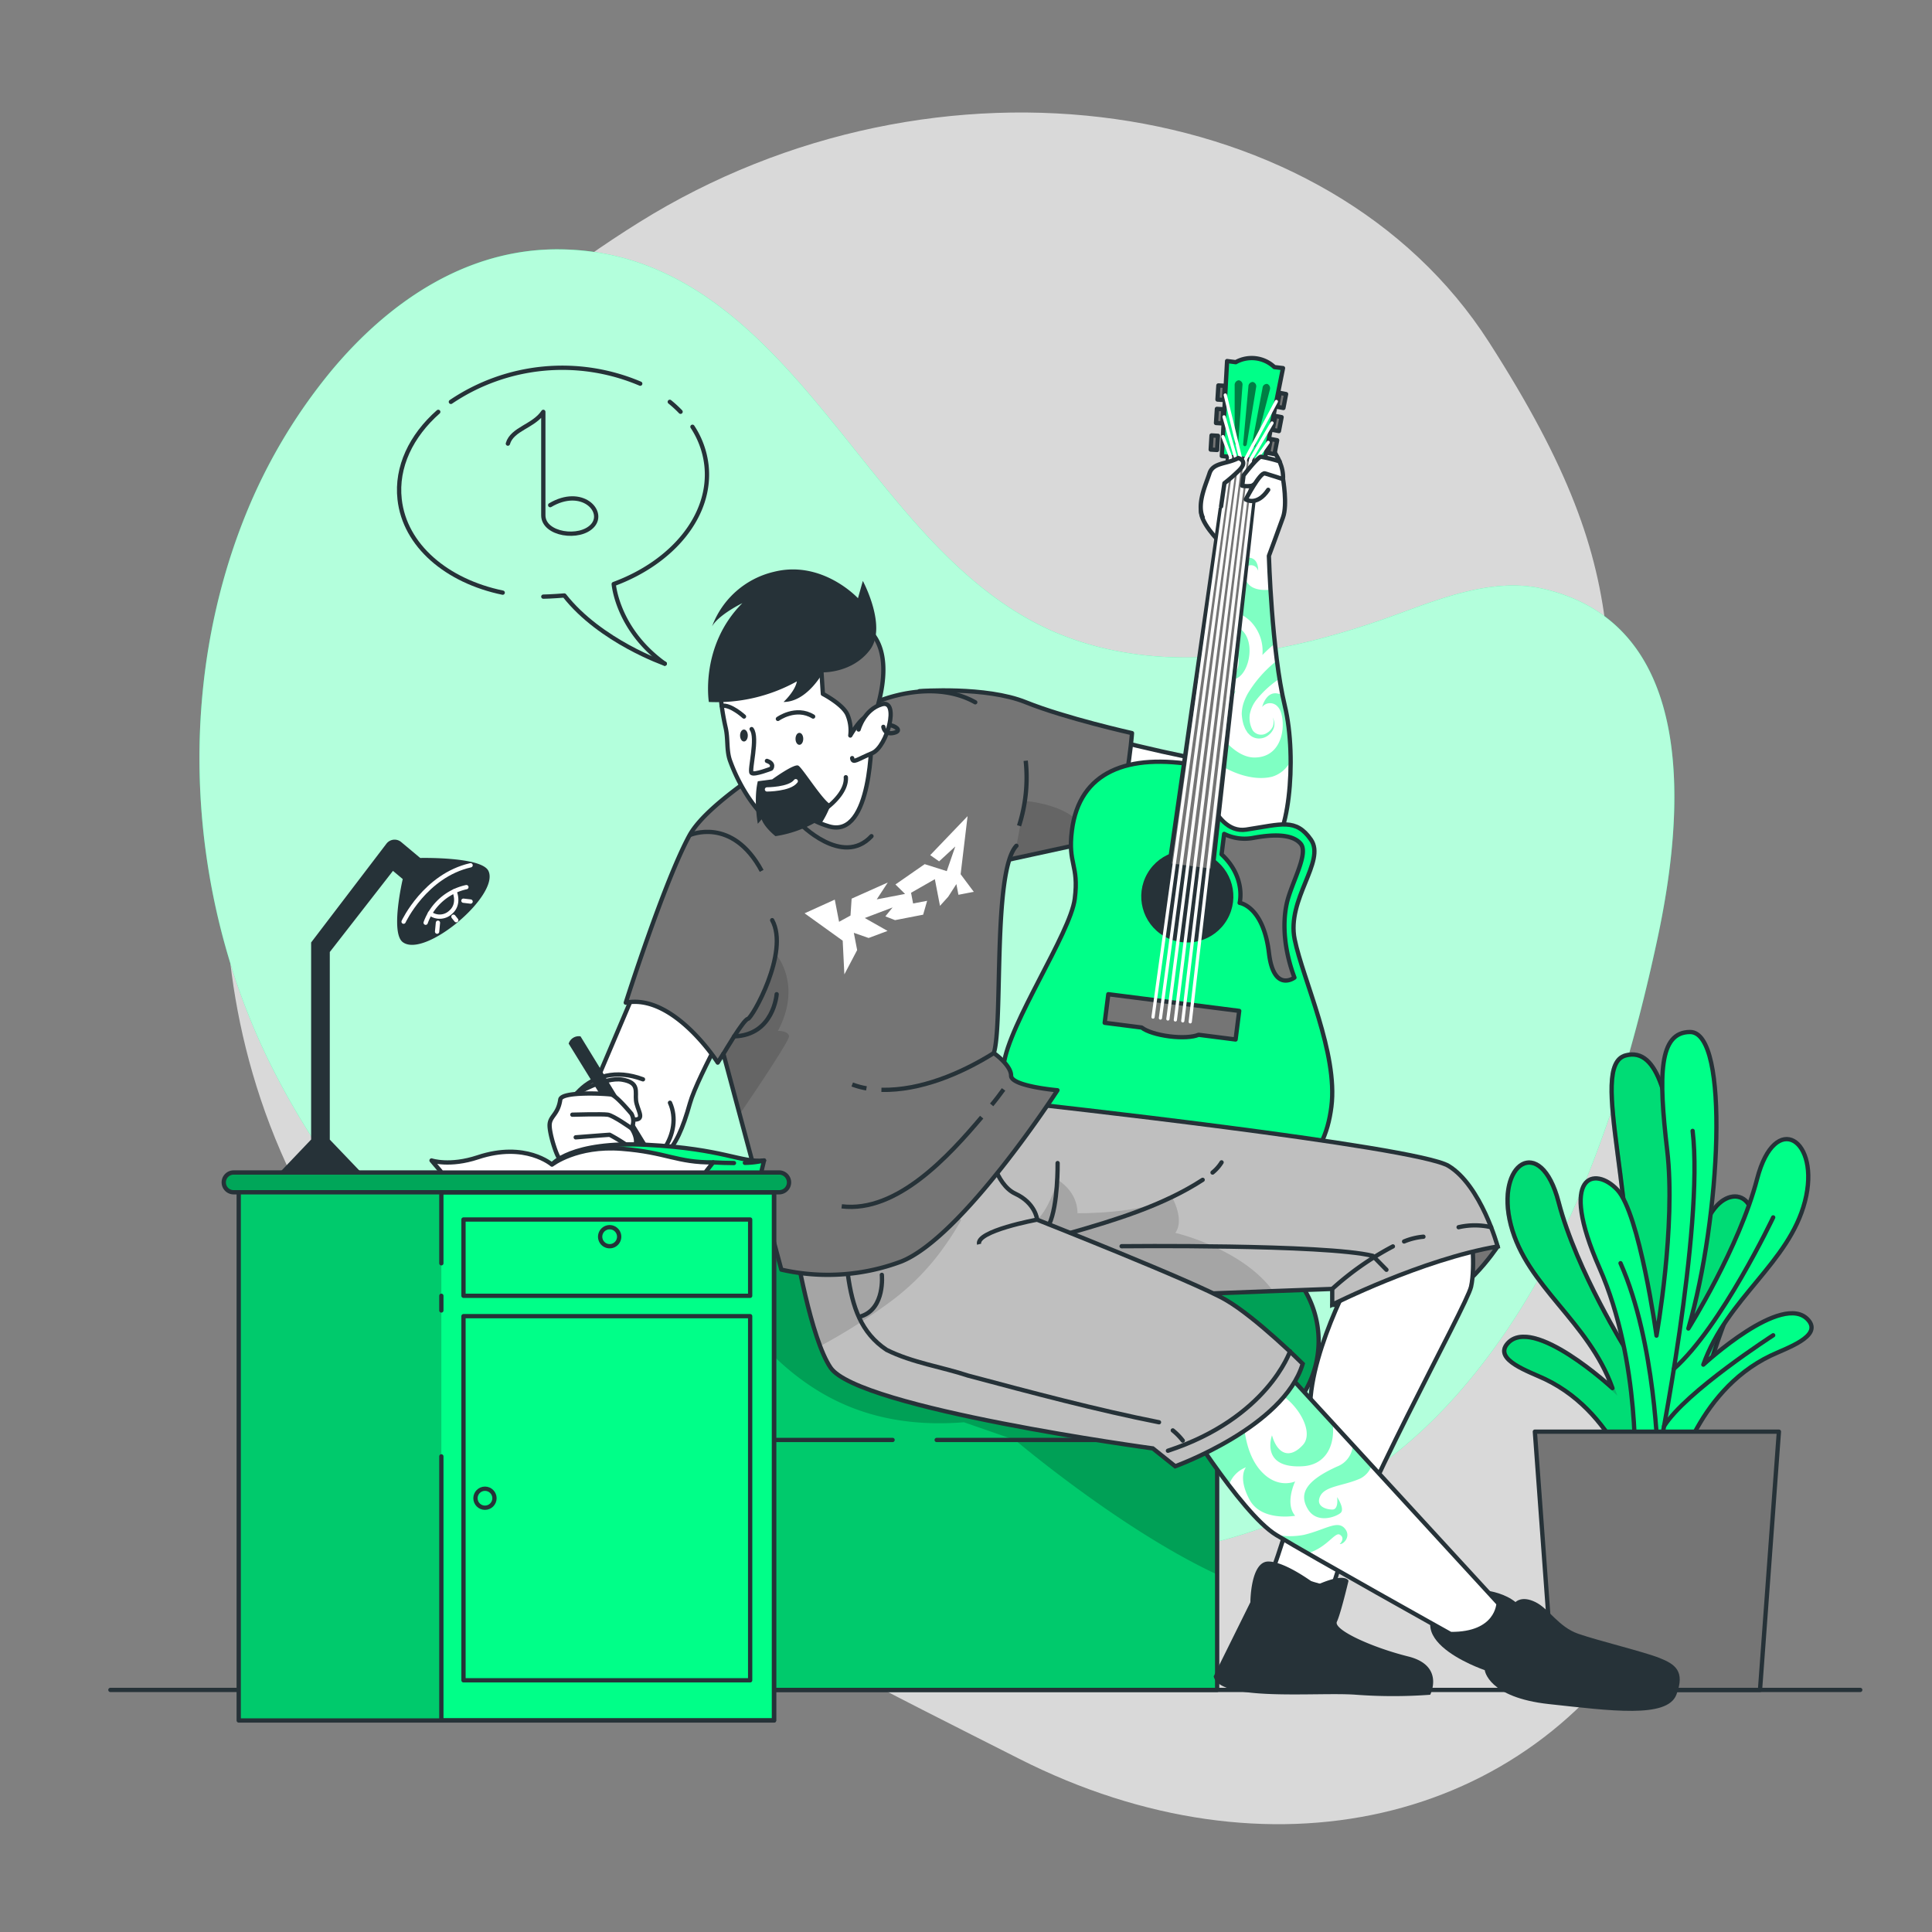 <svg xmlns="http://www.w3.org/2000/svg" xmlns:xlink="http://www.w3.org/1999/xlink" viewBox="0 0 500 500"><rect x="0" y="0" width="500" height="500" fill="#808080" stroke="none"/><defs><clipPath id="freepik--clip-path--inject-204"><path d="M315.47,321.29H197.66a25.77,25.77,0,0,0-25.77,25.76h0a25.76,25.76,0,0,0,23.37,25.65v64.65H315V372.82h.5a25.76,25.76,0,0,0,25.76-25.77h0A25.76,25.76,0,0,0,315.47,321.29Z" style="fill:#00FF88;stroke:#263238;stroke-linecap:round;stroke-linejoin:round;stroke-width:1.11px"></path></clipPath><clipPath id="freepik--clip-path-2--inject-204"><path d="M266.9,185.67c29.07,8.54,45.68,11.21,45.68,11.21,1-20.68,3.67-32.08,3.06-56.65,0,0-5.59-5.47-4.75-8.66.34-1.33,3.19-8.54,3.19-8.54l11.69-10.62s6.61,5.38,6.28,11.57c0,0,1.17,6.57,0,9.88s-3.66,10-3.66,10,.71,24.7,4.1,38.71.88,36.86-4.76,37.37-64.42-4.72-64.42-4.72S260.42,183.76,266.9,185.67Z" style="fill:#fff;stroke:#263238;stroke-linecap:round;stroke-linejoin:round;stroke-width:1.11px"></path></clipPath><clipPath id="freepik--clip-path-3--inject-204"><path d="M237.94,178.87s17.2-1.3,27.51,2.86,27.51,8,27.51,8-1.43,20.08-7.07,27.35l-28.69,6.24S249.29,184.23,237.94,178.87Z" style="fill:#757575;stroke:#263238;stroke-linecap:round;stroke-linejoin:round;stroke-width:1.11px"></path></clipPath><clipPath id="freepik--clip-path-4--inject-204"><path d="M325.56,347.23,387.81,415s-.22,8-12.39,7.88c0,0-35.72-19.92-45.1-25.61S304.18,364,304.18,364Z" style="fill:#fff;stroke:#263238;stroke-linecap:round;stroke-linejoin:round;stroke-width:1.11px"></path></clipPath><clipPath id="freepik--clip-path-5--inject-204"><path d="M265.45,285.51s101,11.09,109.44,16.23,12.7,20.84,12.7,20.84c-19.58,3.32-42.81,15.07-42.81,15.07v-4.08S248.21,337,223,339.15" style="fill:#bfbfbf;stroke:#263238;stroke-miterlimit:10;stroke-width:1.11px"></path></clipPath><clipPath id="freepik--clip-path-6--inject-204"><path d="M253.39,322c-.88-3.44,15-6.35,15-6.35s40.87,16.14,48.82,20.75,19.93,16.55,19.93,16.55c-4.91,16.4-33,26.52-33,26.52l-5.78-4.62s-76.17-10.33-83.4-20.89c-5.17-7.55-9.12-31.34-9.12-31.34l27.31-27.65" style="fill:#bfbfbf;stroke:#263238;stroke-miterlimit:10;stroke-width:1.11px"></path></clipPath><clipPath id="freepik--clip-path-7--inject-204"><path d="M263.05,218.89c-6.19,6.49-3.44,46.08-5.85,53.64,0,0,4.47,3.1,4.47,5.85s12,3.78,12,3.78S249,320.33,233.13,326.52a54.17,54.17,0,0,1-30.92,2.06l-15-55.88L185.75,275s-11.42-17.92-23.8-15.51c0,0,10-31.45,16.51-43.33,5-9,25.67-21.57,43.44-32.1,7.43-4.41,20.67-7.84,30.49-2.31" style="fill:#757575;stroke:#263238;stroke-linecap:round;stroke-linejoin:round;stroke-width:1.11px"></path></clipPath><clipPath id="freepik--clip-path-8--inject-204"><path d="M201.64,308.56H60.46A2.55,2.55,0,0,1,57.91,306h0a2.55,2.55,0,0,1,2.55-2.56H201.64A2.56,2.56,0,0,1,204.2,306h0A2.56,2.56,0,0,1,201.64,308.56Z" style="fill:#00FF88;stroke:#263238;stroke-linecap:round;stroke-linejoin:round;stroke-width:1.11px"></path></clipPath><clipPath id="freepik--clip-path-9--inject-204"><rect x="61.78" y="308.56" width="138.54" height="136.7" style="fill:#00FF88;stroke:#263238;stroke-linecap:round;stroke-linejoin:round;stroke-width:1.11px"></rect></clipPath></defs><g id="freepik--background-simple--inject-204"><path d="M67.93,167.09s-27.88,72,11.3,144.5S199.11,422.39,263.7,455.14s131.66,16.8,163.53-36.84-11.84-91.93-11.9-168.42,11.45-96.74-30-161.36-143.06-78.93-219.9-31S67.93,167.09,67.93,167.09Z" style="fill:#fff;opacity:0.7"></path><path d="M85.8,95.89C100.73,78,120.91,64.23,145,64.53c41,.5,63.23,36.84,86.8,64.88C244,144,257.84,158,276,164.81c27.21,10.25,57.5,4.26,84-5.25,11.87-4.26,25.93-10.25,39.3-7.19,40.65,9.3,36.42,58.91,29.7,90.32-9.06,42.41-23.8,87.57-53.66,120.15-71.5,78-200.18,30.19-264.67-32.06-4.74-4.57-9.29-9.35-13.56-14.37a200,200,0,0,1-27.92-42.66C48.37,230.53,45.51,178,63.53,133.32A142.16,142.16,0,0,1,85.8,95.89Z" style="fill:#00FF88"></path><path d="M85.8,95.89C100.73,78,120.91,64.23,145,64.53c41,.5,63.23,36.84,86.8,64.88C244,144,257.84,158,276,164.81c27.21,10.25,57.5,4.26,84-5.25,11.87-4.26,25.93-10.25,39.3-7.19,40.65,9.3,36.42,58.91,29.7,90.32-9.06,42.41-23.8,87.57-53.66,120.15-71.5,78-200.18,30.19-264.67-32.06-4.74-4.57-9.29-9.35-13.56-14.37a200,200,0,0,1-27.92-42.66C48.37,230.53,45.51,178,63.53,133.32A142.16,142.16,0,0,1,85.8,95.89Z" style="fill:#fff;opacity:0.7"></path></g><g id="freepik--Plant--inject-204"><line x1="481.43" y1="437.35" x2="28.57" y2="437.35" style="fill:none;stroke:#263238;stroke-linecap:round;stroke-linejoin:round;stroke-width:1.11px"></line><path d="M435.05,388.16s3.24-28.19,14-52.63,1.07-29.66-4.69-23.55-12.09,29-12.09,29,2.85-24,1.7-36.79c-1.7-18.73-4.62-33.37-13.25-31.05-10,2.67,4.19,38.81.45,76.73,0,0-13.16-20.9-17.8-38.76S386.88,301,391,317s20.11,24.91,26.3,42.25c0,0-20.59-19.05-27.16-11.55-3.71,4.23,5.67,7.28,9.73,9.22,19.71,9.44,24.76,33.05,24.76,33.05Z" style="fill:#00FF88;stroke:#263238;stroke-linecap:round;stroke-linejoin:round;stroke-width:1.11px"></path><path d="M435.05,388.16s3.24-28.19,14-52.63,1.07-29.66-4.69-23.55-12.09,29-12.09,29,2.85-24,1.7-36.79c-1.7-18.73-4.62-33.37-13.25-31.05-10,2.67,4.19,38.81.45,76.73,0,0-13.16-20.9-17.8-38.76S386.88,301,391,317s20.11,24.91,26.3,42.25c0,0-20.59-19.05-27.16-11.55-3.71,4.23,5.67,7.28,9.73,9.22,19.71,9.44,24.76,33.05,24.76,33.05Z" style="fill-opacity:0.7;stroke:#263238;stroke-miterlimit:10;stroke-width:1.11px;opacity:0.2"></path><path d="M423.08,382.08s1.63-29.5-9.14-53.94-1.15-26.34,4.61-20.24,10.15,37.76,10.15,37.76,5.07-28.34,2.77-47.94-2.15-30.63,5.93-30.64c10.31,0,7.89,48-.45,76.74,0,0,13.15-20.9,17.8-38.76s16.5-10.13,12.37,5.86-20.11,24.91-26.3,42.25c0,0,20.59-19.05,27.16-11.55,3.7,4.23-5.67,7.27-9.73,9.22-19.71,9.44-24.76,33.05-24.76,33.05Z" style="fill:#00FF88;stroke:#263238;stroke-linecap:round;stroke-linejoin:round;stroke-width:1.11px"></path><path d="M419.39,326.91c9.14,20.63,9.66,50.71,9.66,50.71s12-59.77,9-84.95" style="fill:none;stroke:#263238;stroke-linecap:round;stroke-linejoin:round;stroke-width:1.11px"></path><path d="M458.9,315.06s-13.42,28.32-25.69,39.19" style="fill:none;stroke:#263238;stroke-linecap:round;stroke-linejoin:round;stroke-width:1.11px"></path><path d="M458.9,345.57s-22.68,14.6-28.24,23.54" style="fill:none;stroke:#263238;stroke-linecap:round;stroke-linejoin:round;stroke-width:1.11px"></path><polygon points="460.38 370.51 397.22 370.51 402.11 437.35 455.49 437.35 460.38 370.51" style="fill:#757575;stroke:#263238;stroke-linecap:round;stroke-linejoin:round;stroke-width:1.11px"></polygon></g><g id="freepik--Bubble--inject-204"><path d="M172.05,171.76s-16.68-5.77-26-17.65c0,0-3.65.29-5.44.3" style="fill:none;stroke:#263238;stroke-linecap:round;stroke-linejoin:round;stroke-width:1.11px"></path><path d="M179.21,110.45a22.73,22.73,0,0,1,3.62,9.94c1.43,12.91-8.68,25.12-24,30.76,0,0,.9,11.79,13.19,20.61" style="fill:none;stroke:#263238;stroke-linecap:round;stroke-linejoin:round;stroke-width:1.11px"></path><path d="M173.34,104a29.72,29.72,0,0,1,2.79,2.56" style="fill:none;stroke:#263238;stroke-linecap:round;stroke-linejoin:round;stroke-width:1.11px"></path><path d="M116.69,104a51.51,51.51,0,0,1,49-4.71" style="fill:none;stroke:#263238;stroke-linecap:round;stroke-linejoin:round;stroke-width:1.11px"></path><path d="M130.1,153.38c-14.47-3-25.36-12.19-26.68-24.17-.93-8.36,3-16.44,10-22.62" style="fill:none;stroke:#263238;stroke-linecap:round;stroke-linejoin:round;stroke-width:1.11px"></path><path d="M131.44,114.81c1.1-3.84,6.7-4.48,9.17-8.22v26.77c0,5,9.49,6.37,12.78,2.64s-2.85-10.1-11-5.27" style="fill:none;stroke:#263238;stroke-linecap:round;stroke-linejoin:round;stroke-width:1.11px"></path></g><g id="freepik--Character--inject-204"><path d="M315.47,321.29H197.66a25.77,25.77,0,0,0-25.77,25.76h0a25.76,25.76,0,0,0,23.37,25.65v64.65H315V372.82h.5a25.76,25.76,0,0,0,25.76-25.77h0A25.76,25.76,0,0,0,315.47,321.29Z" style="fill:#00FF88"></path><g style="clip-path:url(#freepik--clip-path--inject-204)"><path d="M315.47,321.29H197.66a25.77,25.77,0,0,0-25.77,25.76h0a25.76,25.76,0,0,0,23.37,25.65v64.65H315V372.82h.5a25.76,25.76,0,0,0,25.76-25.77h0A25.76,25.76,0,0,0,315.47,321.29Z" style="fill-opacity:0.7;opacity:0.3"></path><path d="M341.23,347.05a25.76,25.76,0,0,1-25.76,25.76H315v34.67c-25-11.63-52.3-34.81-52.3-34.81l-13.22-4.59c-42.54,3.37-56.22-27.17-69.31-39.9a25.66,25.66,0,0,1,17.52-6.88H315.47a25.76,25.76,0,0,1,25.76,25.75Z" style="fill-opacity:0.7;opacity:0.3"></path><path d="M298.13,372.7h7.14" style="fill:#fff;stroke:#263238;stroke-linecap:round;stroke-linejoin:round;stroke-width:1.11px"></path><path d="M242.41,372.66v0h46.32Q265.42,372.66,242.41,372.66Z" style="fill:#fff;stroke:#263238;stroke-linecap:round;stroke-linejoin:round;stroke-width:1.11px"></path><path d="M231,372.66l-35.74,0H231Z" style="fill:#fff;stroke:#263238;stroke-linecap:round;stroke-linejoin:round;stroke-width:1.11px"></path></g><path d="M315.47,321.29H197.66a25.77,25.77,0,0,0-25.77,25.76h0a25.76,25.76,0,0,0,23.37,25.65v64.65H315V372.82h.5a25.76,25.76,0,0,0,25.76-25.77h0A25.76,25.76,0,0,0,315.47,321.29Z" style="fill:none;stroke:#263238;stroke-linecap:round;stroke-linejoin:round;stroke-width:1.11px"></path><path d="M266.9,185.67c29.07,8.54,45.68,11.21,45.68,11.21,1-20.68,3.67-32.08,3.06-56.65,0,0-5.59-5.47-4.75-8.66.34-1.33,3.19-8.54,3.19-8.54l11.69-10.62s6.61,5.38,6.28,11.57c0,0,1.17,6.57,0,9.88s-3.66,10-3.66,10,.71,24.7,4.1,38.71.88,36.86-4.76,37.37-64.42-4.72-64.42-4.72S260.42,183.76,266.9,185.67Z" style="fill:#fff"></path><g style="clip-path:url(#freepik--clip-path-2--inject-204)"><g style="opacity:0.5"><path d="M329.36,185.67a3.45,3.45,0,0,1,.38,2.45,4.1,4.1,0,0,1-1.45,2.13,3.89,3.89,0,0,1-2.55.87,3.53,3.53,0,0,1-2.59-1.21l-.26-.26-.18-.29-.38-.61a13.17,13.17,0,0,1-.52-1.28,12.19,12.19,0,0,1-.45-2.69,9.85,9.85,0,0,1,.45-2.77,14.26,14.26,0,0,1,1.1-2.49,31.47,31.47,0,0,1,6.73-7.88c.27-.24.55-.48.82-.7.21,1.6.44,3.17.69,4.7a26.24,26.24,0,0,0-5.91,5.37,8.77,8.77,0,0,0-1.8,3.88,6.71,6.71,0,0,0,.77,4.14,2.68,2.68,0,0,0,3.69.64,3.58,3.58,0,0,0,1.51-1.66A3.26,3.26,0,0,0,329.36,185.67Z" style="fill:#00FF88"></path><path d="M334,196.92a7.77,7.77,0,0,1-4.81,4.1c-5.38,1.31-12.16-1.5-16.57-5.38.17-3.15.37-6.09.6-8.9,2.87,4.54,7,9.3,11.42,9.3,8.34,0,8.27-10.78,6.1-13.07a2.62,2.62,0,0,0-4.1,0s1.25-5.22,5.27-3c.18.89.36,1.73.56,2.55A63.42,63.42,0,0,1,334,196.92Z" style="fill:#00FF88"></path><path d="M318.37,175.7s3.43-2.2,1.71-7.1c-.83-2.38-3-2.46-5.1-1.89.15-2,.28-4,.39-6.05a8.79,8.79,0,0,1,6.48,2.89C325.29,167.6,322.42,176.74,318.37,175.7Z" style="fill:#00FF88"></path><path d="M330,166.51a38.85,38.85,0,0,0-3.29,3,11,11,0,0,0-3.28-8.91,14.57,14.57,0,0,0-7.84-3.47c.06-1.65.11-3.33.14-5.1a12.25,12.25,0,0,1,3.85-.09c-1.9-4.82,1.47-7.9,3.85-7.6s2.18,3.36,2.18,3.36c-.86-2.48-4.71-1.75-3.17,2.35,1,2.67,4.28,2.79,6.42,2.55C329.05,156.61,329.42,161.53,330,166.51Z" style="fill:#00FF88"></path><path d="M319.76,178.68c-.13.43-2.9,8.54-6.23,4.58.1-1.21.21-2.39.31-3.57A4.64,4.64,0,0,0,319.76,178.68Z" style="fill:#00FF88"></path><path d="M314.3,174.72c.15-1.62.29-3.24.43-4.88,1.11-.43,2.17-.43,2.52.88C317.79,172.72,316.1,175,314.3,174.72Z" style="fill:#00FF88"></path></g></g><path d="M266.9,185.67c29.07,8.54,45.68,11.21,45.68,11.21,1-20.68,3.67-32.08,3.06-56.65,0,0-5.59-5.47-4.75-8.66.34-1.33,3.19-8.54,3.19-8.54l11.69-10.62s6.61,5.38,6.28,11.57c0,0,1.17,6.57,0,9.88s-3.66,10-3.66,10,.71,24.7,4.1,38.71.88,36.86-4.76,37.37-64.42-4.72-64.42-4.72S260.42,183.76,266.9,185.67Z" style="fill:none;stroke:#263238;stroke-linecap:round;stroke-linejoin:round;stroke-width:1.11px"></path><path d="M237.94,178.87s17.2-1.3,27.51,2.86,27.51,8,27.51,8-1.43,20.08-7.07,27.35l-28.69,6.24S249.29,184.23,237.94,178.87Z" style="fill:#757575"></path><g style="clip-path:url(#freepik--clip-path-3--inject-204)"><path d="M284.54,217.41l-27.34,6s6.1-3.36,5.85-4.47l2.18-11.66s11.64.83,14.94,6.92v-3.46S284.5,211.19,284.54,217.41Z" style="fill-opacity:0.7;opacity:0.2"></path></g><path d="M237.94,178.87s17.2-1.3,27.51,2.86,27.51,8,27.51,8-1.43,20.08-7.07,27.35l-28.69,6.24S249.29,184.23,237.94,178.87Z" style="fill:none;stroke:#263238;stroke-linecap:round;stroke-linejoin:round;stroke-width:1.11px"></path><path d="M277.41,214.91c1.94-15.2,14.34-20.07,32.65-16.82,0,0,3.25,18,12.44,16.61s12.86-3,16.77,2.6-6.35,15.37-4.21,25.81,11.26,29.48,9.5,43.31-10,25.72-45.93,21.14-40.26-21.22-38.89-31.95,17.28-34.08,18.41-43S276.29,223.72,277.41,214.91Z" style="fill:#00FF88;stroke:#263238;stroke-linecap:round;stroke-linejoin:round;stroke-width:1.11px"></path><circle cx="307.27" cy="231.99" r="11.92" transform="translate(-47.27 382.11) rotate(-60)" style="fill:#263238"></circle><polygon points="313.78 225.38 302.63 223.96 317.87 118.2 325.56 119.19 313.78 225.38" style="fill:#757575;stroke:#263238;stroke-linecap:round;stroke-linejoin:round;stroke-width:1.11px"></polygon><path d="M329.81,95a8.54,8.54,0,0,0-10-1.27l-2.24-.29L316.21,118l11,1.41,4.83-24.14Z" style="fill:#00FF88;stroke:#263238;stroke-linecap:round;stroke-linejoin:round;stroke-width:1.11px"></path><path d="M316.14,221.1l.67-5.29a11.93,11.93,0,0,0,7.73,1c4.74-.86,9.85-1.07,12.06,1.53s-2.47,10.26-3.61,15.58S332.38,246,335,253c0,0-5.36,4-6.59-6.34-1.45-12.2-7.59-13-7.59-13S322.54,227.05,316.14,221.1Z" style="fill:#757575;stroke:#263238;stroke-linecap:round;stroke-linejoin:round;stroke-width:1.11px"></path><path d="M320.71,261.62l-33.88-4.32-.94,7.4,9.56,1.22c1.27,1,4,1.88,7.21,2.29s6.08.22,7.54-.41l9.57,1.22Z" style="fill:#757575;stroke:#263238;stroke-linecap:round;stroke-linejoin:round;stroke-width:1.11px"></path><rect x="330.83" y="101.82" width="1.66" height="3.67" transform="translate(25.6 -60.87) rotate(10.9)" style="fill:#757575;stroke:#263238;stroke-linecap:round;stroke-linejoin:round;stroke-width:1.11px"></rect><rect x="329.68" y="107.79" width="1.66" height="3.67" transform="translate(26.7 -60.54) rotate(10.9)" style="fill:#757575;stroke:#263238;stroke-linecap:round;stroke-linejoin:round;stroke-width:1.11px"></rect><rect x="328.53" y="113.77" width="1.66" height="3.67" transform="translate(27.81 -60.22) rotate(10.9)" style="fill:#757575;stroke:#263238;stroke-linecap:round;stroke-linejoin:round;stroke-width:1.11px"></rect><rect x="315.19" y="99.82" width="1.66" height="3.67" transform="translate(624.98 223.09) rotate(-176.37)" style="fill:#757575;stroke:#263238;stroke-linecap:round;stroke-linejoin:round;stroke-width:1.11px"></rect><rect x="314.81" y="105.9" width="1.66" height="3.67" transform="translate(623.83 235.2) rotate(-176.37)" style="fill:#757575;stroke:#263238;stroke-linecap:round;stroke-linejoin:round;stroke-width:1.11px"></rect><rect x="314.42" y="111.97" width="1.66" height="3.67" transform="matrix(-1, -0.06, 0.06, -1, 622.69, 247.29)" style="fill:#757575;stroke:#263238;stroke-linecap:round;stroke-linejoin:round;stroke-width:1.11px"></rect><g style="opacity:0.5"><path d="M324.25,98.85a1.15,1.15,0,0,0-1.16,1.15l-1.36,14.88a.53.53,0,0,0,.4.6c.25,0,.48-.18.53-.49l2.42-14.74A1.15,1.15,0,0,0,324.25,98.85Z"></path><path d="M328,99.37a1.09,1.09,0,0,0-1.25,1L324,115.05a.58.58,0,0,0,.34.67.5.5,0,0,0,.57-.42l3.72-14.41A1.22,1.22,0,0,0,328,99.37Z"></path><path d="M320.53,98.42a1.22,1.22,0,0,0-1,1.3V114.6a.5.5,0,0,0,.44.55.55.55,0,0,0,.49-.56l1.09-14.89A1.1,1.1,0,0,0,320.53,98.42Z"></path></g><polyline points="316.49 113 318.49 118.28 298.4 263.22" style="fill:none;stroke:#fff;stroke-linecap:round;stroke-linejoin:round;stroke-width:0.832px"></polyline><polyline points="300.32 263.47 319.78 118.45 316.78 107.88" style="fill:none;stroke:#fff;stroke-linecap:round;stroke-linejoin:round;stroke-width:0.832px"></polyline><polyline points="302.25 263.71 321.06 118.61 317.1 102.23" style="fill:none;stroke:#fff;stroke-linecap:round;stroke-linejoin:round;stroke-width:0.832px"></polyline><polyline points="328.21 114.49 324.94 119.1 308.03 264.45" style="fill:none;stroke:#fff;stroke-linecap:round;stroke-linejoin:round;stroke-width:0.832px"></polyline><polyline points="306.1 264.2 323.65 118.94 329.2 109.47" style="fill:none;stroke:#fff;stroke-linecap:round;stroke-linejoin:round;stroke-width:0.832px"></polyline><polyline points="304.18 263.96 322.36 118.78 330.32 103.9" style="fill:none;stroke:#fff;stroke-linecap:round;stroke-linejoin:round;stroke-width:0.832px"></polyline><path d="M387.59,322.58s-9.52,14.53-19.18,15.11-23.63,0-23.63,0S367,318.29,387.59,322.58Z" style="fill:#757575;stroke:#263238;stroke-linecap:round;stroke-linejoin:round;stroke-width:1.11px"></path><path d="M380.71,317.6s1.19,10.17,0,15.4-30.6,57.47-35.93,78.36l-15.57-4.49s9.84-26.46,9.84-42.39,13.1-38.58,13.1-38.58Z" style="fill:#fff;stroke:#263238;stroke-linecap:round;stroke-linejoin:round;stroke-width:1.11px"></path><path d="M314.1,433.84c1.49,6.67,26.94,4,36.85,4.76a130.58,130.58,0,0,0,19.19,0s3.83-7.53-5.7-9.91-19.44-6.95-18.45-9,3-10.57,3-10.57-.65-2.33-8.26,1.1c0,0-7.88-6.1-12.5-6.1s-4.63,10.53-4.63,10.53Z" style="fill:#263238"></path><path d="M378.33,411.36s8.73-.88,13.89,3.26c0,0,1.58-1.76,5.15,0s5.95,6.42,11.11,8.21,17.06,4.67,21,6.25,6.74,3.34,4.36,9.52-17.06,4.13-32.93,2.42-16.66-8.79-16.66-8.79S356.91,423,378.33,411.36Z" style="fill:#263238"></path><path d="M325.56,347.23,387.81,415s-.22,8-12.39,7.88c0,0-35.72-19.92-45.1-25.61S304.18,364,304.18,364Z" style="fill:#fff"></path><g style="clip-path:url(#freepik--clip-path-4--inject-204)"><path d="M337.19,379.46c-11.21.68-8-8-8-8,1.45,5,4.65,6.15,8,2.49,4.88-5.38-9.46-21.36-15.32-11.41l-3.81-9.45A28.45,28.45,0,0,1,329.94,352l14.95,16.26C345.6,374.12,343.1,379.09,337.19,379.46Z" style="fill:#00FF88;opacity:0.5"></path><path d="M355,379.2a5.94,5.94,0,0,1-2.92,3.42c-4.29,1.94-9.08,1.9-10.39,4.54s1.45,3.51,3.14,3.51,1.21-3.22,1.21-3.22,2.08,3.07.91,4.09-6.15,2.93-8.49-1-.58-7.31,7.58-11a6.34,6.34,0,0,0,4.08-5.59Z" style="fill:#00FF88;opacity:0.5"></path><path d="M335.19,392.28s-8.78,1.61-11.85-4.24c-3-5.65-1-8.13-.89-8.3a7.53,7.53,0,0,0-4.41,4.62c-2.75-3.59-5.4-7.38-7.63-10.69L321.87,367s-.14,8.35,4.25,13.46,9.07,2.93,9.07,2.93S332.42,389.06,335.19,392.28Z" style="fill:#00FF88;opacity:0.5"></path><path d="M346.72,399.6s1.58-1.51,0-2.44c-1.24-.73-3.35,3.4-8.28,4.81-3.41-2-6.28-3.63-8.12-4.75a19,19,0,0,0,7.13,0c5.5-1.32,8.57-3.81,10.48-1.76S347.71,399.75,346.72,399.6Z" style="fill:#00FF88;opacity:0.5"></path></g><path d="M325.56,347.23,387.81,415s-.22,8-12.39,7.88c0,0-35.72-19.92-45.1-25.61S304.18,364,304.18,364Z" style="fill:none;stroke:#263238;stroke-linecap:round;stroke-linejoin:round;stroke-width:1.11px"></path><path d="M265.45,285.51s101,11.09,109.44,16.23,12.7,20.84,12.7,20.84c-19.58,3.32-42.81,15.07-42.81,15.07v-4.08S248.21,337,223,339.15" style="fill:#bfbfbf"></path><g style="clip-path:url(#freepik--clip-path-5--inject-204)"><path d="M329.49,334.14c-18.35.7-49.75,1.93-74.73,3.14l10.95-14.8,2.72-6.87s2.77-1.95,5.28-10.27c0,0,5.17,2.86,5.14,8.64,0,0,16.5.26,24.45-4.19,0,0,3.37,5.84.87,9.27C304.17,319.06,321.41,323.06,329.49,334.14Z" style="fill-opacity:0.7;opacity:0.2"></path></g><path d="M265.45,285.51s101,11.09,109.44,16.23,12.7,20.84,12.7,20.84c-19.58,3.32-42.81,15.07-42.81,15.07v-4.08S248.21,337,223,339.15" style="fill:none;stroke:#263238;stroke-miterlimit:10;stroke-width:1.11px"></path><path d="M253.39,322c-.88-3.44,15-6.35,15-6.35s40.87,16.14,48.82,20.75,19.93,16.55,19.93,16.55c-4.91,16.4-33,26.52-33,26.52l-5.78-4.62s-76.17-10.33-83.4-20.89c-5.17-7.55-9.12-31.34-9.12-31.34l27.31-27.65" style="fill:#bfbfbf"></path><g style="clip-path:url(#freepik--clip-path-6--inject-204)"><path d="M254.05,303.69a69.67,69.67,0,0,1-9.28,18.38,62.48,62.48,0,0,1-14.24,14.74,147.78,147.78,0,0,1-18.24,11.54c-3-7.82-5.24-19.33-6.08-23.85l4.59-2Z" style="fill-opacity:0.7;opacity:0.2"></path></g><path d="M253.39,322c-.88-3.44,15-6.35,15-6.35s40.87,16.14,48.82,20.75,19.93,16.55,19.93,16.55c-4.91,16.4-33,26.52-33,26.52l-5.78-4.62s-76.17-10.33-83.4-20.89c-5.17-7.55-9.12-31.34-9.12-31.34l27.31-27.65" style="fill:none;stroke:#263238;stroke-miterlimit:10;stroke-width:1.11px"></path><path d="M303.52,370.19a16.05,16.05,0,0,1,2.58,2.63" style="fill:none;stroke:#263238;stroke-linecap:round;stroke-linejoin:round;stroke-width:1.11px"></path><path d="M219.44,329.93c1.16,8.31,3.38,15,10,19.41,6.65,3.33,14.42,4.44,21.08,6.66,16.65,4.44,33.29,8.88,49.43,12.08" style="fill:none;stroke:#263238;stroke-linecap:round;stroke-linejoin:round;stroke-width:1.11px"></path><path d="M273.71,301s.16,10.81-2.18,15.85" style="fill:none;stroke:#263238;stroke-linecap:round;stroke-linejoin:round;stroke-width:1.11px"></path><path d="M363.38,321.29a16.85,16.85,0,0,1,5-1.23" style="fill:none;stroke:#263238;stroke-linecap:round;stroke-linejoin:round;stroke-width:1.11px"></path><path d="M344.78,333.57a76.18,76.18,0,0,1,15.7-11" style="fill:none;stroke:#263238;stroke-linecap:round;stroke-linejoin:round;stroke-width:1.11px"></path><path d="M313.81,303.45a10.64,10.64,0,0,0,2.33-2.63" style="fill:none;stroke:#263238;stroke-linecap:round;stroke-linejoin:round;stroke-width:1.11px"></path><path d="M277.06,319.06c11.58-3.32,24-7.1,34.19-13.72" style="fill:none;stroke:#263238;stroke-linecap:round;stroke-linejoin:round;stroke-width:1.11px"></path><path d="M256,297.2s1.5,9.28,6.75,11.72,5.66,6.69,5.66,6.69" style="fill:none;stroke:#263238;stroke-linecap:round;stroke-linejoin:round;stroke-width:1.11px"></path><path d="M165.83,252.85l-11.42,26.89s-3.65,17.82,6.44,20.45,14.05-1.57,17.71-14.68c2-7.14,14-28.21,14-28.21Z" style="fill:#fff;stroke:#263238;stroke-linecap:round;stroke-linejoin:round;stroke-width:1.11px"></path><path d="M173.39,285.39c3.44,7.58-3.07,18.18-13.27,18.18-13.59,0-11.29,1.82-14.41-9.89-1.68-6.29,6.36-19.75,20.7-14.35" style="fill:#fff;stroke:#263238;stroke-linecap:round;stroke-linejoin:round;stroke-width:1.11px"></path><path d="M263.05,218.89c-6.19,6.49-3.44,46.08-5.85,53.64,0,0,4.47,3.1,4.47,5.85s12,3.78,12,3.78S249,320.33,233.13,326.52a54.17,54.17,0,0,1-30.92,2.06l-15-55.88L185.75,275s-11.42-17.92-23.8-15.51c0,0,10-31.45,16.51-43.33,5-9,25.67-21.57,43.44-32.1,7.43-4.41,20.67-7.84,30.49-2.31" style="fill:#757575"></path><g style="clip-path:url(#freepik--clip-path-7--inject-204)"><path d="M204.2,268.17c.16,1-7.88,13-12.77,20.2l-4.17-15.58,6.27-9.08s7-8.78,7.5-16.46c0,0,6.62,7.68.29,19.55C201.32,266.8,204,266.7,204.2,268.17Z" style="fill-opacity:0.7;opacity:0.2"></path><polygon points="208.23 236.36 218.09 243.45 218.52 252.17 221.83 245.88 220.97 241.41 224.8 242.75 229.7 240.92 223.81 237.58 231 234.85 229.13 237.15 231.63 238.13 238.91 236.72 239.94 233.13 236.31 233.82 235.78 231.05 241.94 227.53 242.37 229.78 243.27 234.43 245.4 232.07 247.51 228.8 248.04 231.57 252.01 230.8 248.61 226.25 250.41 211.22 240.74 221.31 243.04 222.92 247.23 219.06 245.02 225.45 239.31 223.64 231.74 228.9 234.23 231.35 226.9 232.76 229.76 228.39 220.4 232.57 220.11 236.94 217.15 238.56 216.04 232.82 208.23 236.36" style="fill:#fff"></polygon></g><path d="M263.05,218.89c-6.19,6.49-3.44,46.08-5.85,53.64,0,0,4.47,3.1,4.47,5.85s12,3.78,12,3.78S249,320.33,233.13,326.52a54.17,54.17,0,0,1-30.92,2.06l-15-55.88L185.75,275s-11.42-17.92-23.8-15.51c0,0,10-31.45,16.51-43.33,5-9,25.67-21.57,43.44-32.1,7.43-4.41,20.67-7.84,30.49-2.31" style="fill:none;stroke:#263238;stroke-linecap:round;stroke-linejoin:round;stroke-width:1.11px"></path><path d="M201.32,201.14s2,9.44,13.24,12.73,11-23.52,11-23.52Z" style="fill:#fff;stroke:#263238;stroke-linecap:round;stroke-linejoin:round;stroke-width:1.11px"></path><path d="M187.24,272.7s5.2-8.87,6.29-9,10.85-17.31,6.31-25.56" style="fill:none;stroke:#263238;stroke-linecap:round;stroke-linejoin:round;stroke-width:1.11px"></path><path d="M201,257.3s-.76,10.6-11,10.91" style="fill:none;stroke:#263238;stroke-linecap:round;stroke-linejoin:round;stroke-width:1.11px"></path><path d="M206.91,213s11.05,11.54,18.63,3.4" style="fill:none;stroke:#263238;stroke-linecap:round;stroke-linejoin:round;stroke-width:1.11px"></path><path d="M224.54,190.42a40.56,40.56,0,0,0,1.2-23.28c-2.3-9.66-13.79-22.91-31.21-10.85-9,6.21-9.53,19.69-6.73,32.05.67,2.95.17,5.83,1.14,8.54,3.45,9.51,9.75,16.83,13.19,17,5.75.29,17.25-6.67,16.77-12.73" style="fill:#fff;stroke:#263238;stroke-linecap:round;stroke-linejoin:round;stroke-width:1.11px"></path><path d="M199.84,201.7s5.68-4.13,6.76-3.56,6.43,9.21,8.4,10.05a23.49,23.49,0,0,1-2.5,5l-1.18-.51a30.62,30.62,0,0,1-10.63,3.72s-2.79-2.18-3.57-4.36l-1,1.15s-1.15-6.17,0-11Z" style="fill:#263238"></path><path d="M201.32,186.05s4.65-3.36,9.12-.61" style="fill:none;stroke:#263238;stroke-linecap:round;stroke-linejoin:round;stroke-width:1.11px"></path><path d="M192.55,185.44s-3.51-3.22-5.79-2.77" style="fill:none;stroke:#263238;stroke-linecap:round;stroke-linejoin:round;stroke-width:1.11px"></path><path d="M207.88,191.21c0,.85-.43,1.55-1,1.55s-1-.7-1-1.55.43-1.55,1-1.55S207.88,190.35,207.88,191.21Z" style="fill:#263238"></path><path d="M193.53,190.35c0,.85-.44,1.55-1,1.55s-1-.7-1-1.55.44-1.55,1-1.55S193.53,189.5,193.53,190.35Z" style="fill:#263238"></path><path d="M194.52,188.69c1.72,2.23-.69,10.75,0,11.35s5.07-1.12,5.07-1.12,1-1.29-1.11-2" style="fill:none;stroke:#263238;stroke-linecap:round;stroke-linejoin:round;stroke-width:1.11px"></path><path d="M198.49,204.3s5.88,0,7.45-2.13" style="fill:none;stroke:#fff;stroke-linecap:round;stroke-linejoin:round;stroke-width:1.11px"></path><path d="M212.5,172.47l.46,7.11s5,2.59,6.3,5.25a10.48,10.48,0,0,1,.8,5.52s3.07-5.35,4.71-4.91c.59.16.59,2.4.59,2.4s6.85-15.37.66-23.51S212.5,172.47,212.5,172.47Z" style="fill:#757575;stroke:#263238;stroke-linecap:round;stroke-linejoin:round;stroke-width:1.11px"></path><path d="M213,174s-4.09,7.67-10.22,7.67c0,0,3-2.77,3.45-5.33a42.84,42.84,0,0,1-22.78,5.33s-2.36-14.49,8.67-25.58c0,0-6.15,3-7.83,6A22.57,22.57,0,0,1,200.22,148c12.6-3.2,21.82,6.82,21.82,6.82l1.26-4.48s6.39,11.84,1.83,17.86S213,174,213,174Z" style="fill:#263238"></path><path d="M222.21,188.8s1.38-5.16,6-6.53,1.46,11-2.49,12.64-5,2.75-5.18,1.29" style="fill:#fff;stroke:#263238;stroke-linecap:round;stroke-linejoin:round;stroke-width:1.11px"></path><path d="M228.61,188.11s.22,2.15,2.72,1.55-.08-2-1.16-2" style="fill:none;stroke:#263238;stroke-linecap:round;stroke-linejoin:round;stroke-width:1.11px"></path><path d="M149,283.12s7.46-4.47,12-3.71,3.35,3.08,3.6,5.38,2.27,4.72,0,4.94-5.94-6.25-5.94-6.25Z" style="fill:#fff;stroke:#263238;stroke-linecap:round;stroke-linejoin:round;stroke-width:1.11px"></path><path d="M150.24,268.21l17.2,28.07-3.54.92-16.73-27.11A2.74,2.74,0,0,1,150.24,268.21Z" style="fill:#263238"></path><path d="M145,284.57c.31-2.18,11.85-1.53,13.17-1.31s5.26,5,5.26,5a4,4,0,0,1,0,3.74s2.3,3.3.49,5.16-18.05,3.33-18.92,2.92-2.94-7-2.75-9.15S144.43,288.43,145,284.57Z" style="fill:#fff;stroke:#263238;stroke-linecap:round;stroke-linejoin:round;stroke-width:1.11px"></path><path d="M163.41,292s-4.64-3.3-6.11-3.52-9.18,0-9.18,0" style="fill:none;stroke:#263238;stroke-linecap:round;stroke-linejoin:round;stroke-width:1.11px"></path><path d="M149,294.34s8.45-.66,8.78-.66a45.44,45.44,0,0,1,4.13,2.49" style="fill:none;stroke:#263238;stroke-linecap:round;stroke-linejoin:round;stroke-width:1.11px"></path><path d="M228.22,329.93s.88,8.64-5.27,10.69" style="fill:none;stroke:#263238;stroke-linecap:round;stroke-linejoin:round;stroke-width:1.11px"></path><path d="M333.86,349.71S328,367,302.26,375.45" style="fill:none;stroke:#263238;stroke-linecap:round;stroke-linejoin:round;stroke-width:1.11px"></path><path d="M377.49,317.6a18.82,18.82,0,0,1,8.41,0" style="fill:none;stroke:#263238;stroke-linecap:round;stroke-linejoin:round;stroke-width:1.11px"></path><path d="M290.27,322.52s52.63-.56,65,2.49l3.54,3.61" style="fill:none;stroke:#263238;stroke-linecap:round;stroke-linejoin:round;stroke-width:1.11px"></path><path d="M265.45,196.88a40.83,40.83,0,0,1-1.72,16.83" style="fill:none;stroke:#263238;stroke-miterlimit:10;stroke-width:1.11px"></path><path d="M224.24,281.66a19.76,19.76,0,0,1-3.68-1" style="fill:none;stroke:#263238;stroke-miterlimit:10;stroke-width:1.11px"></path><path d="M257.2,272.53c-8.48,5.3-19,9.74-29.09,9.52" style="fill:none;stroke:#263238;stroke-miterlimit:10;stroke-width:1.11px"></path><path d="M254.06,289.12c-8.34,9.84-21.83,24.82-36.23,23.08" style="fill:none;stroke:#263238;stroke-miterlimit:10;stroke-width:1.11px"></path><path d="M259.72,281.94c-1,1.37-2,2.71-3.08,4" style="fill:none;stroke:#263238;stroke-miterlimit:10;stroke-width:1.11px"></path><path d="M178.46,216.14s11-5,18.66,9.24" style="fill:none;stroke:#263238;stroke-miterlimit:10;stroke-width:1.11px"></path><path d="M311.25,133.86c-1.53-3.57.85-8.5,1.77-11.37s4.59-2.34,7.46-3.95c0,0,2.86.74,0,3.38a41.06,41.06,0,0,1-3.6,3.13l-.86,6" style="fill:#fff;stroke:#263238;stroke-linecap:round;stroke-linejoin:round;stroke-width:1.11px"></path><path d="M331.14,119.4a38.43,38.43,0,0,0-4.8-1.19c-.78,0-4.51,4.81-4.51,4.81l-.34,2.69a7.32,7.32,0,0,0,2.51,0,8.64,8.64,0,0,0,2.31-1.84" style="fill:#fff;stroke:#263238;stroke-linecap:round;stroke-linejoin:round;stroke-width:1.11px"></path><path d="M332.05,124s-3.44-1.14-4.7-1.49-4.94,6.75-4.94,6.75,2.87,1.85,5.8-2.5" style="fill:#fff;stroke:#263238;stroke-linecap:round;stroke-linejoin:round;stroke-width:1.11px"></path></g><g id="freepik--Furniture--inject-204"><path d="M95.18,305.21l-9.83-10.28V246.38l16.35-21,2.53,2.12s-3.26,13.86,0,16.32c5.73,4.31,25.2-12.22,22.17-18.44-1.8-3.71-17.65-3.34-17.65-3.34l-4.91-4.11a2.66,2.66,0,0,0-3.84.43L80.52,243.91v51L70.7,305.21Z" style="fill:#263238"></path><path d="M120.7,229.59a14.45,14.45,0,0,0-10.54,9.21" style="fill:none;stroke:#fff;stroke-linecap:round;stroke-linejoin:round;stroke-width:1.11px"></path><path d="M117.6,230.64s1.56,3.3-1,5.48a4.13,4.13,0,0,1-5.33.25" style="fill:none;stroke:#fff;stroke-linecap:round;stroke-linejoin:round;stroke-width:1.11px"></path><path d="M104.45,238.53s5.54-11.91,17.34-14.6" style="fill:none;stroke:#fff;stroke-linecap:round;stroke-linejoin:round;stroke-width:1.11px"></path><line x1="119.93" y1="233.1" x2="121.79" y2="233.32" style="fill:none;stroke:#fff;stroke-linecap:round;stroke-linejoin:round;stroke-width:1.11px"></line><line x1="117.35" y1="237.24" x2="118.08" y2="238.15" style="fill:none;stroke:#fff;stroke-linecap:round;stroke-linejoin:round;stroke-width:1.11px"></line><line x1="113.34" y1="238.8" x2="113.12" y2="241.11" style="fill:none;stroke:#fff;stroke-linecap:round;stroke-linejoin:round;stroke-width:1.11px"></line><path d="M201.64,308.56H60.46A2.55,2.55,0,0,1,57.91,306h0a2.55,2.55,0,0,1,2.55-2.56H201.64A2.56,2.56,0,0,1,204.2,306h0A2.56,2.56,0,0,1,201.64,308.56Z" style="fill:#00FF88"></path><g style="clip-path:url(#freepik--clip-path-8--inject-204)"><path d="M201.64,308.56H60.46A2.55,2.55,0,0,1,57.91,306h0a2.55,2.55,0,0,1,2.55-2.56H201.64A2.56,2.56,0,0,1,204.2,306h0A2.56,2.56,0,0,1,201.64,308.56Z" style="fill-opacity:0.7;opacity:0.5"></path></g><path d="M201.64,308.56H60.46A2.55,2.55,0,0,1,57.91,306h0a2.55,2.55,0,0,1,2.55-2.56H201.64A2.56,2.56,0,0,1,204.2,306h0A2.56,2.56,0,0,1,201.64,308.56Z" style="fill:none;stroke:#263238;stroke-linecap:round;stroke-linejoin:round;stroke-width:1.11px"></path><rect x="61.78" y="308.56" width="138.54" height="136.7" style="fill:#00FF88"></rect><g style="clip-path:url(#freepik--clip-path-9--inject-204)"><rect x="61.78" y="308.56" width="52.44" height="136.7" style="fill-opacity:0.7;opacity:0.3"></rect></g><rect x="61.78" y="308.56" width="138.54" height="136.7" style="fill:none;stroke:#263238;stroke-linecap:round;stroke-linejoin:round;stroke-width:1.11px"></rect><line x1="114.22" y1="339.15" x2="114.22" y2="335.35" style="fill:none;stroke:#263238;stroke-linecap:round;stroke-linejoin:round;stroke-width:1.11px"></line><polyline points="114.22 326.94 114.22 308.56 200.32 308.56 200.32 445.25 114.22 445.25 114.22 376.91" style="fill:none;stroke:#263238;stroke-linecap:round;stroke-linejoin:round;stroke-width:1.11px"></polyline><rect x="119.95" y="315.61" width="74.19" height="19.74" style="fill:none;stroke:#263238;stroke-linecap:round;stroke-linejoin:round;stroke-width:1.11px"></rect><rect x="119.95" y="340.62" width="74.19" height="94.24" style="fill:none;stroke:#263238;stroke-linecap:round;stroke-linejoin:round;stroke-width:1.11px"></rect><path d="M160.24,320.06a2.46,2.46,0,1,1-2.46-2.46A2.46,2.46,0,0,1,160.24,320.06Z" style="fill:none;stroke:#263238;stroke-linecap:round;stroke-linejoin:round;stroke-width:1.11px"></path><circle cx="125.51" cy="387.74" r="2.46" style="fill:none;stroke:#263238;stroke-linecap:round;stroke-linejoin:round;stroke-width:1.11px"></circle><path d="M142.85,301.4s4.69-6.14,24.59-5.12,24.44,4.73,30.29,4.05l-.73,3.12H142.85Z" style="fill:#00FF88;stroke:#263238;stroke-linecap:round;stroke-linejoin:round;stroke-width:1.11px"></path><path d="M142.85,301.4s6.37-5,18-4.1,14.31,3.61,23.71,3.52l-2.05,2.63H114.32l-2.64-3.12s4.68,1.6,12-.83C136,295.41,142.85,301.4,142.85,301.4Z" style="fill:#fff;stroke:#263238;stroke-linecap:round;stroke-linejoin:round;stroke-width:1.11px"></path><path d="M192.78,300.94a22.21,22.21,0,0,0,4.95-.61" style="fill:none;stroke:#263238;stroke-linecap:round;stroke-linejoin:round;stroke-width:1.11px"></path><path d="M184.56,300.82c1.79.11,3.59.16,5.39.17" style="fill:none;stroke:#263238;stroke-linecap:round;stroke-linejoin:round;stroke-width:1.11px"></path></g></svg>